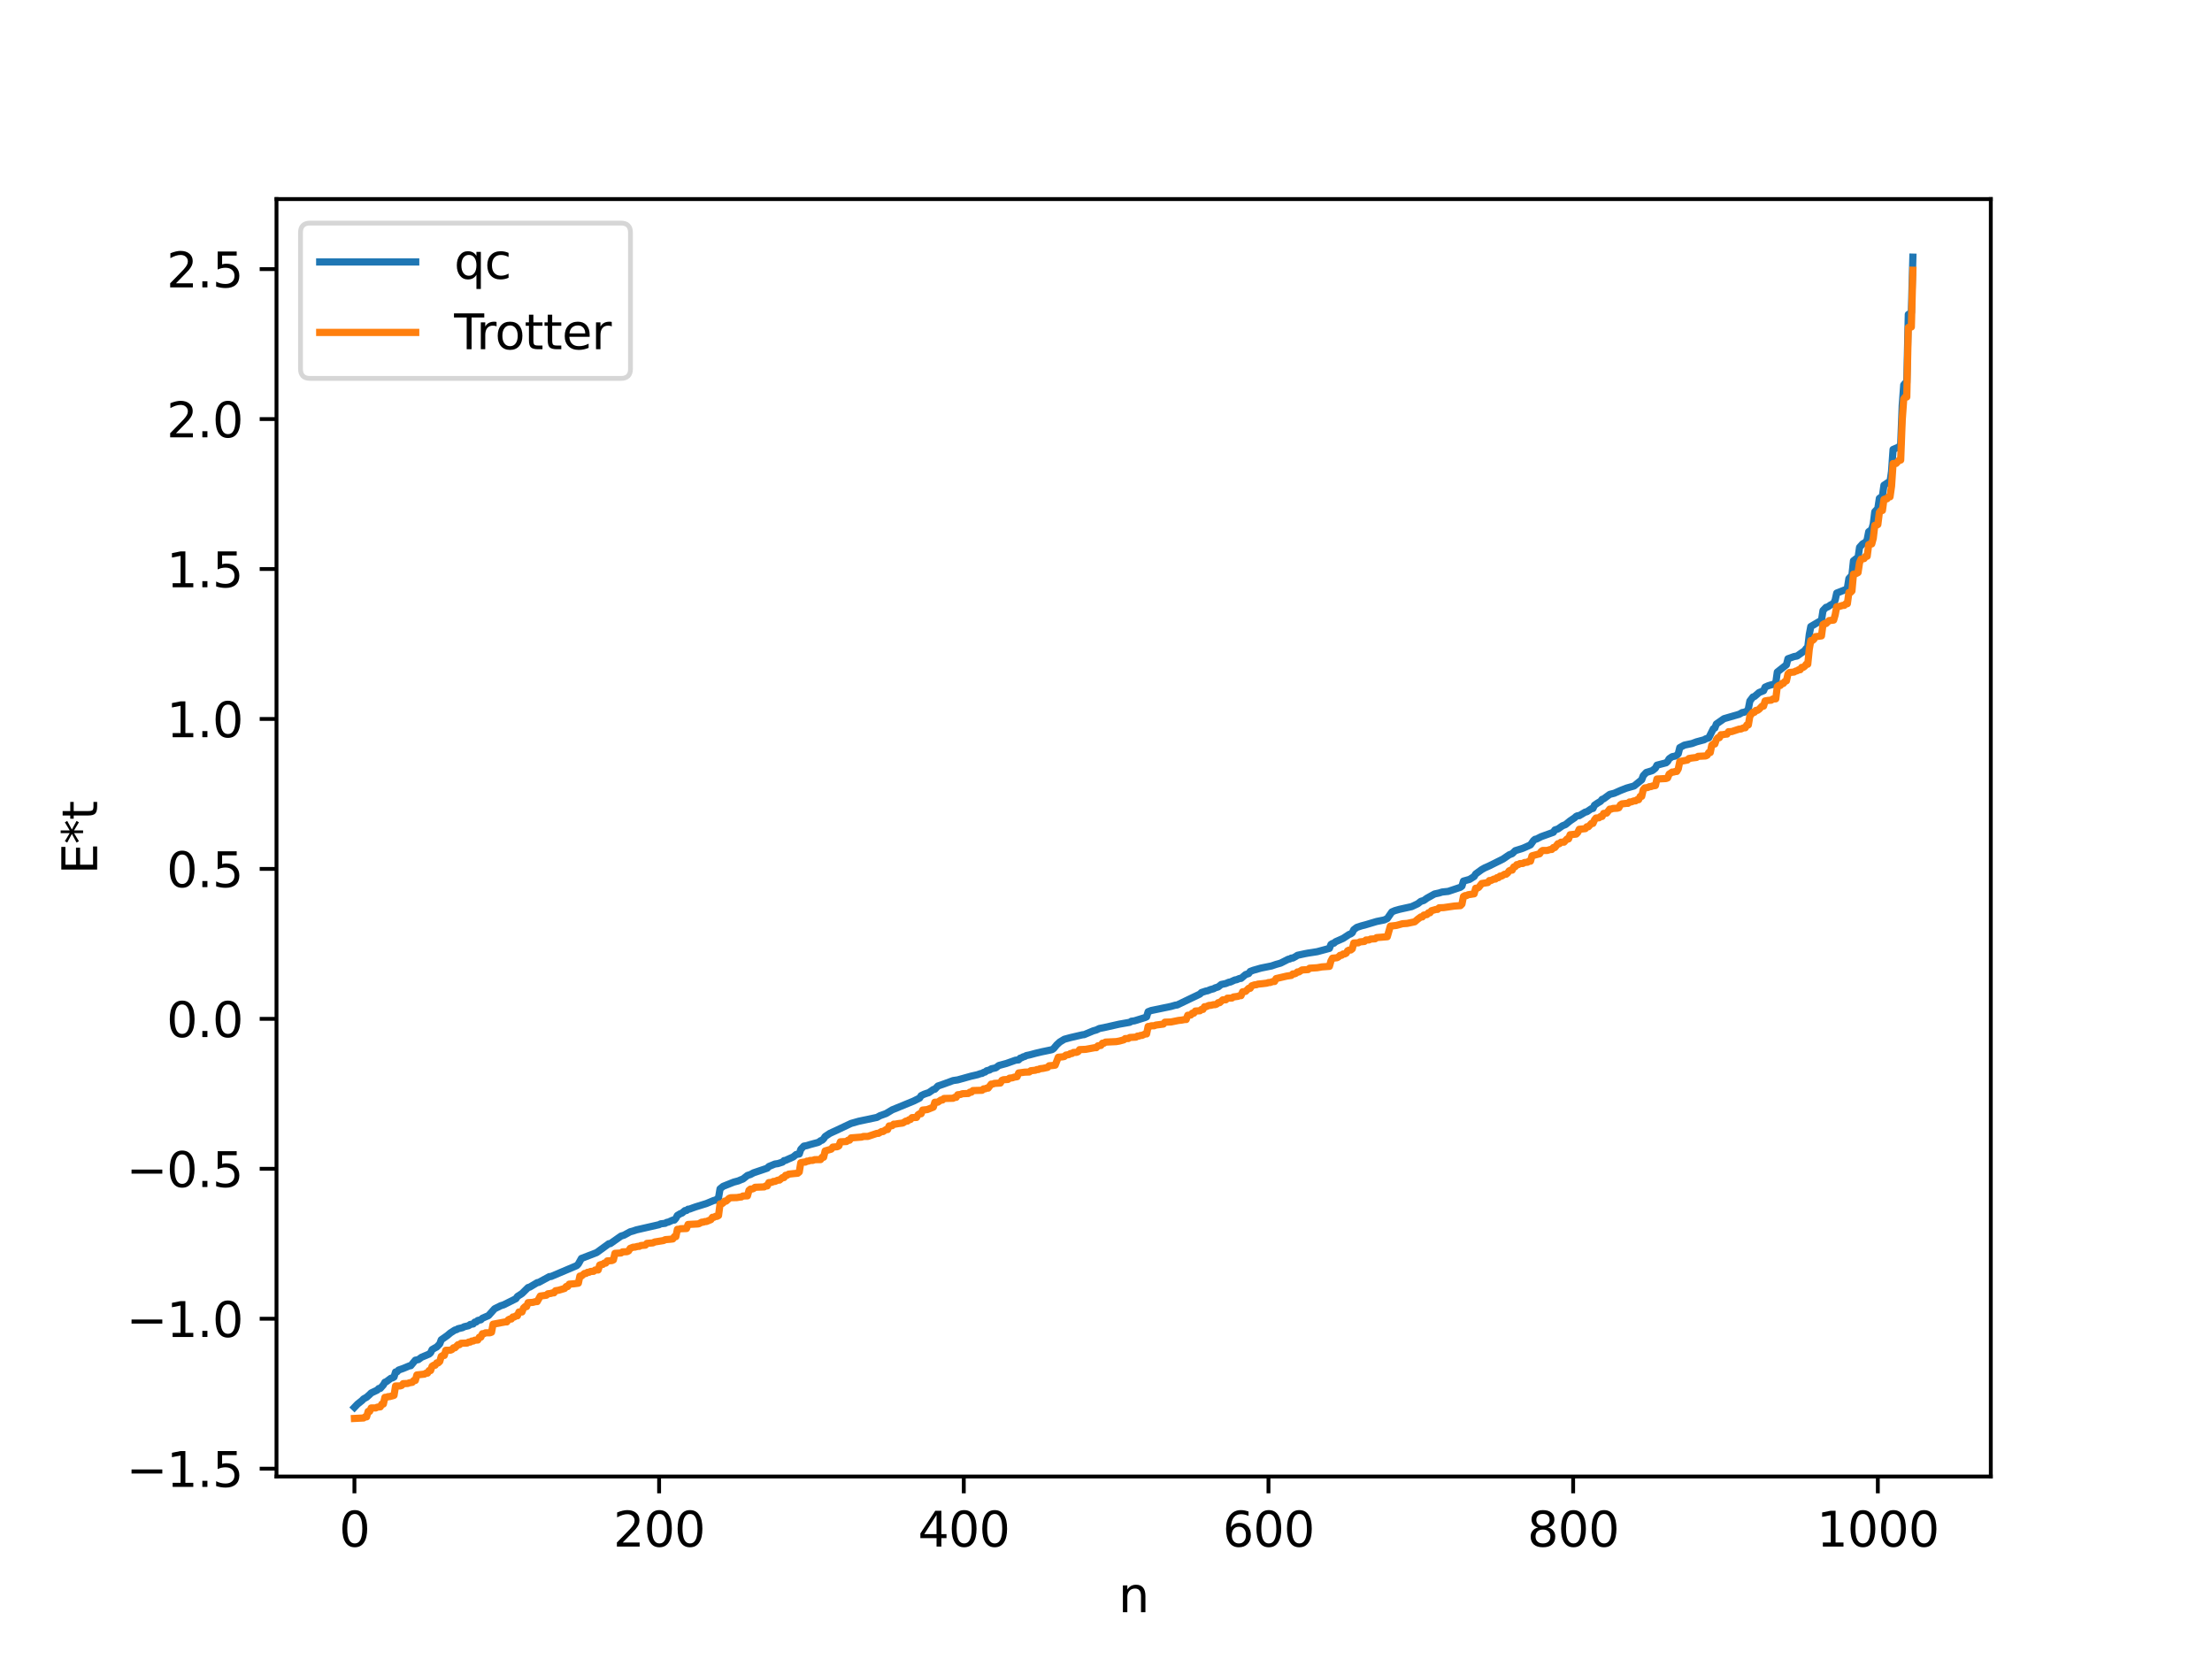 <?xml version="1.0" encoding="utf-8" standalone="no"?>
<!DOCTYPE svg PUBLIC "-//W3C//DTD SVG 1.1//EN"
  "http://www.w3.org/Graphics/SVG/1.1/DTD/svg11.dtd">
<svg xmlns:xlink="http://www.w3.org/1999/xlink" width="460.8pt" height="345.6pt" viewBox="0 0 460.8 345.6" xmlns="http://www.w3.org/2000/svg" version="1.1">
 <defs>
  <style type="text/css">*{stroke-linejoin: round; stroke-linecap: butt}</style>
 </defs>
 <g id="figure_1">
  <g id="patch_1">
   <path d="M 0 345.6 
L 460.8 345.6 
L 460.8 0 
L 0 0 
z
" style="fill: #ffffff"/>
  </g>
  <g id="axes_1">
   <g id="patch_2">
    <path d="M 57.6 307.584 
L 414.72 307.584 
L 414.72 41.472 
L 57.6 41.472 
z
" style="fill: #ffffff"/>
   </g>
   <g id="matplotlib.axis_1">
    <g id="xtick_1">
     <g id="line2d_1">
      <defs>
       <path id="mc3a3f0fc66" d="M 0 0 
L 0 3.5 
" style="stroke: #000000; stroke-width: 0.8"/>
      </defs>
      <g>
       <use xlink:href="#mc3a3f0fc66" x="73.833" y="307.584" style="stroke: #000000; stroke-width: 0.8"/>
      </g>
     </g>
     <g id="text_1">
      <!-- 0 -->
      <g transform="translate(70.651 322.182) scale(0.1 -0.1)">
       <defs>
        <path id="DejaVuSans-30" d="M 2034 4250 
Q 1547 4250 1301 3770 
Q 1056 3291 1056 2328 
Q 1056 1369 1301 889 
Q 1547 409 2034 409 
Q 2525 409 2770 889 
Q 3016 1369 3016 2328 
Q 3016 3291 2770 3770 
Q 2525 4250 2034 4250 
z
M 2034 4750 
Q 2819 4750 3233 4129 
Q 3647 3509 3647 2328 
Q 3647 1150 3233 529 
Q 2819 -91 2034 -91 
Q 1250 -91 836 529 
Q 422 1150 422 2328 
Q 422 3509 836 4129 
Q 1250 4750 2034 4750 
z
" transform="scale(0.016)"/>
       </defs>
       <use xlink:href="#DejaVuSans-30"/>
      </g>
     </g>
    </g>
    <g id="xtick_2">
     <g id="line2d_2">
      <g>
       <use xlink:href="#mc3a3f0fc66" x="137.304" y="307.584" style="stroke: #000000; stroke-width: 0.8"/>
      </g>
     </g>
     <g id="text_2">
      <!-- 200 -->
      <g transform="translate(127.76 322.182) scale(0.1 -0.1)">
       <defs>
        <path id="DejaVuSans-32" d="M 1228 531 
L 3431 531 
L 3431 0 
L 469 0 
L 469 531 
Q 828 903 1448 1529 
Q 2069 2156 2228 2338 
Q 2531 2678 2651 2914 
Q 2772 3150 2772 3378 
Q 2772 3750 2511 3984 
Q 2250 4219 1831 4219 
Q 1534 4219 1204 4116 
Q 875 4013 500 3803 
L 500 4441 
Q 881 4594 1212 4672 
Q 1544 4750 1819 4750 
Q 2544 4750 2975 4387 
Q 3406 4025 3406 3419 
Q 3406 3131 3298 2873 
Q 3191 2616 2906 2266 
Q 2828 2175 2409 1742 
Q 1991 1309 1228 531 
z
" transform="scale(0.016)"/>
       </defs>
       <use xlink:href="#DejaVuSans-32"/>
       <use xlink:href="#DejaVuSans-30" x="63.623"/>
       <use xlink:href="#DejaVuSans-30" x="127.246"/>
      </g>
     </g>
    </g>
    <g id="xtick_3">
     <g id="line2d_3">
      <g>
       <use xlink:href="#mc3a3f0fc66" x="200.775" y="307.584" style="stroke: #000000; stroke-width: 0.8"/>
      </g>
     </g>
     <g id="text_3">
      <!-- 400 -->
      <g transform="translate(191.231 322.182) scale(0.1 -0.1)">
       <defs>
        <path id="DejaVuSans-34" d="M 2419 4116 
L 825 1625 
L 2419 1625 
L 2419 4116 
z
M 2253 4666 
L 3047 4666 
L 3047 1625 
L 3713 1625 
L 3713 1100 
L 3047 1100 
L 3047 0 
L 2419 0 
L 2419 1100 
L 313 1100 
L 313 1709 
L 2253 4666 
z
" transform="scale(0.016)"/>
       </defs>
       <use xlink:href="#DejaVuSans-34"/>
       <use xlink:href="#DejaVuSans-30" x="63.623"/>
       <use xlink:href="#DejaVuSans-30" x="127.246"/>
      </g>
     </g>
    </g>
    <g id="xtick_4">
     <g id="line2d_4">
      <g>
       <use xlink:href="#mc3a3f0fc66" x="264.246" y="307.584" style="stroke: #000000; stroke-width: 0.8"/>
      </g>
     </g>
     <g id="text_4">
      <!-- 600 -->
      <g transform="translate(254.702 322.182) scale(0.1 -0.1)">
       <defs>
        <path id="DejaVuSans-36" d="M 2113 2584 
Q 1688 2584 1439 2293 
Q 1191 2003 1191 1497 
Q 1191 994 1439 701 
Q 1688 409 2113 409 
Q 2538 409 2786 701 
Q 3034 994 3034 1497 
Q 3034 2003 2786 2293 
Q 2538 2584 2113 2584 
z
M 3366 4563 
L 3366 3988 
Q 3128 4100 2886 4159 
Q 2644 4219 2406 4219 
Q 1781 4219 1451 3797 
Q 1122 3375 1075 2522 
Q 1259 2794 1537 2939 
Q 1816 3084 2150 3084 
Q 2853 3084 3261 2657 
Q 3669 2231 3669 1497 
Q 3669 778 3244 343 
Q 2819 -91 2113 -91 
Q 1303 -91 875 529 
Q 447 1150 447 2328 
Q 447 3434 972 4092 
Q 1497 4750 2381 4750 
Q 2619 4750 2861 4703 
Q 3103 4656 3366 4563 
z
" transform="scale(0.016)"/>
       </defs>
       <use xlink:href="#DejaVuSans-36"/>
       <use xlink:href="#DejaVuSans-30" x="63.623"/>
       <use xlink:href="#DejaVuSans-30" x="127.246"/>
      </g>
     </g>
    </g>
    <g id="xtick_5">
     <g id="line2d_5">
      <g>
       <use xlink:href="#mc3a3f0fc66" x="327.717" y="307.584" style="stroke: #000000; stroke-width: 0.8"/>
      </g>
     </g>
     <g id="text_5">
      <!-- 800 -->
      <g transform="translate(318.173 322.182) scale(0.1 -0.1)">
       <defs>
        <path id="DejaVuSans-38" d="M 2034 2216 
Q 1584 2216 1326 1975 
Q 1069 1734 1069 1313 
Q 1069 891 1326 650 
Q 1584 409 2034 409 
Q 2484 409 2743 651 
Q 3003 894 3003 1313 
Q 3003 1734 2745 1975 
Q 2488 2216 2034 2216 
z
M 1403 2484 
Q 997 2584 770 2862 
Q 544 3141 544 3541 
Q 544 4100 942 4425 
Q 1341 4750 2034 4750 
Q 2731 4750 3128 4425 
Q 3525 4100 3525 3541 
Q 3525 3141 3298 2862 
Q 3072 2584 2669 2484 
Q 3125 2378 3379 2068 
Q 3634 1759 3634 1313 
Q 3634 634 3220 271 
Q 2806 -91 2034 -91 
Q 1263 -91 848 271 
Q 434 634 434 1313 
Q 434 1759 690 2068 
Q 947 2378 1403 2484 
z
M 1172 3481 
Q 1172 3119 1398 2916 
Q 1625 2713 2034 2713 
Q 2441 2713 2670 2916 
Q 2900 3119 2900 3481 
Q 2900 3844 2670 4047 
Q 2441 4250 2034 4250 
Q 1625 4250 1398 4047 
Q 1172 3844 1172 3481 
z
" transform="scale(0.016)"/>
       </defs>
       <use xlink:href="#DejaVuSans-38"/>
       <use xlink:href="#DejaVuSans-30" x="63.623"/>
       <use xlink:href="#DejaVuSans-30" x="127.246"/>
      </g>
     </g>
    </g>
    <g id="xtick_6">
     <g id="line2d_6">
      <g>
       <use xlink:href="#mc3a3f0fc66" x="391.188" y="307.584" style="stroke: #000000; stroke-width: 0.8"/>
      </g>
     </g>
     <g id="text_6">
      <!-- 1000 -->
      <g transform="translate(378.463 322.182) scale(0.1 -0.1)">
       <defs>
        <path id="DejaVuSans-31" d="M 794 531 
L 1825 531 
L 1825 4091 
L 703 3866 
L 703 4441 
L 1819 4666 
L 2450 4666 
L 2450 531 
L 3481 531 
L 3481 0 
L 794 0 
L 794 531 
z
" transform="scale(0.016)"/>
       </defs>
       <use xlink:href="#DejaVuSans-31"/>
       <use xlink:href="#DejaVuSans-30" x="63.623"/>
       <use xlink:href="#DejaVuSans-30" x="127.246"/>
       <use xlink:href="#DejaVuSans-30" x="190.869"/>
      </g>
     </g>
    </g>
    <g id="text_7">
     <!-- n -->
     <g transform="translate(232.991 335.861) scale(0.1 -0.1)">
      <defs>
       <path id="DejaVuSans-6e" d="M 3513 2113 
L 3513 0 
L 2938 0 
L 2938 2094 
Q 2938 2591 2744 2837 
Q 2550 3084 2163 3084 
Q 1697 3084 1428 2787 
Q 1159 2491 1159 1978 
L 1159 0 
L 581 0 
L 581 3500 
L 1159 3500 
L 1159 2956 
Q 1366 3272 1645 3428 
Q 1925 3584 2291 3584 
Q 2894 3584 3203 3211 
Q 3513 2838 3513 2113 
z
" transform="scale(0.016)"/>
      </defs>
      <use xlink:href="#DejaVuSans-6e"/>
     </g>
    </g>
   </g>
   <g id="matplotlib.axis_2">
    <g id="ytick_1">
     <g id="line2d_7">
      <defs>
       <path id="m1ea6d2d46b" d="M 0 0 
L -3.5 0 
" style="stroke: #000000; stroke-width: 0.8"/>
      </defs>
      <g>
       <use xlink:href="#m1ea6d2d46b" x="57.6" y="305.95" style="stroke: #000000; stroke-width: 0.8"/>
      </g>
     </g>
     <g id="text_8">
      <!-- −1.5 -->
      <g transform="translate(26.317 309.749) scale(0.1 -0.1)">
       <defs>
        <path id="DejaVuSans-2212" d="M 678 2272 
L 4684 2272 
L 4684 1741 
L 678 1741 
L 678 2272 
z
" transform="scale(0.016)"/>
        <path id="DejaVuSans-2e" d="M 684 794 
L 1344 794 
L 1344 0 
L 684 0 
L 684 794 
z
" transform="scale(0.016)"/>
        <path id="DejaVuSans-35" d="M 691 4666 
L 3169 4666 
L 3169 4134 
L 1269 4134 
L 1269 2991 
Q 1406 3038 1543 3061 
Q 1681 3084 1819 3084 
Q 2600 3084 3056 2656 
Q 3513 2228 3513 1497 
Q 3513 744 3044 326 
Q 2575 -91 1722 -91 
Q 1428 -91 1123 -41 
Q 819 9 494 109 
L 494 744 
Q 775 591 1075 516 
Q 1375 441 1709 441 
Q 2250 441 2565 725 
Q 2881 1009 2881 1497 
Q 2881 1984 2565 2268 
Q 2250 2553 1709 2553 
Q 1456 2553 1204 2497 
Q 953 2441 691 2322 
L 691 4666 
z
" transform="scale(0.016)"/>
       </defs>
       <use xlink:href="#DejaVuSans-2212"/>
       <use xlink:href="#DejaVuSans-31" x="83.789"/>
       <use xlink:href="#DejaVuSans-2e" x="147.412"/>
       <use xlink:href="#DejaVuSans-35" x="179.199"/>
      </g>
     </g>
    </g>
    <g id="ytick_2">
     <g id="line2d_8">
      <g>
       <use xlink:href="#m1ea6d2d46b" x="57.6" y="274.714" style="stroke: #000000; stroke-width: 0.8"/>
      </g>
     </g>
     <g id="text_9">
      <!-- −1.0 -->
      <g transform="translate(26.317 278.514) scale(0.1 -0.1)">
       <use xlink:href="#DejaVuSans-2212"/>
       <use xlink:href="#DejaVuSans-31" x="83.789"/>
       <use xlink:href="#DejaVuSans-2e" x="147.412"/>
       <use xlink:href="#DejaVuSans-30" x="179.199"/>
      </g>
     </g>
    </g>
    <g id="ytick_3">
     <g id="line2d_9">
      <g>
       <use xlink:href="#m1ea6d2d46b" x="57.6" y="243.479" style="stroke: #000000; stroke-width: 0.8"/>
      </g>
     </g>
     <g id="text_10">
      <!-- −0.5 -->
      <g transform="translate(26.317 247.278) scale(0.1 -0.1)">
       <use xlink:href="#DejaVuSans-2212"/>
       <use xlink:href="#DejaVuSans-30" x="83.789"/>
       <use xlink:href="#DejaVuSans-2e" x="147.412"/>
       <use xlink:href="#DejaVuSans-35" x="179.199"/>
      </g>
     </g>
    </g>
    <g id="ytick_4">
     <g id="line2d_10">
      <g>
       <use xlink:href="#m1ea6d2d46b" x="57.6" y="212.243" style="stroke: #000000; stroke-width: 0.8"/>
      </g>
     </g>
     <g id="text_11">
      <!-- 0.0 -->
      <g transform="translate(34.697 216.042) scale(0.1 -0.1)">
       <use xlink:href="#DejaVuSans-30"/>
       <use xlink:href="#DejaVuSans-2e" x="63.623"/>
       <use xlink:href="#DejaVuSans-30" x="95.41"/>
      </g>
     </g>
    </g>
    <g id="ytick_5">
     <g id="line2d_11">
      <g>
       <use xlink:href="#m1ea6d2d46b" x="57.6" y="181.007" style="stroke: #000000; stroke-width: 0.8"/>
      </g>
     </g>
     <g id="text_12">
      <!-- 0.5 -->
      <g transform="translate(34.697 184.807) scale(0.1 -0.1)">
       <use xlink:href="#DejaVuSans-30"/>
       <use xlink:href="#DejaVuSans-2e" x="63.623"/>
       <use xlink:href="#DejaVuSans-35" x="95.41"/>
      </g>
     </g>
    </g>
    <g id="ytick_6">
     <g id="line2d_12">
      <g>
       <use xlink:href="#m1ea6d2d46b" x="57.6" y="149.772" style="stroke: #000000; stroke-width: 0.8"/>
      </g>
     </g>
     <g id="text_13">
      <!-- 1.0 -->
      <g transform="translate(34.697 153.571) scale(0.1 -0.1)">
       <use xlink:href="#DejaVuSans-31"/>
       <use xlink:href="#DejaVuSans-2e" x="63.623"/>
       <use xlink:href="#DejaVuSans-30" x="95.41"/>
      </g>
     </g>
    </g>
    <g id="ytick_7">
     <g id="line2d_13">
      <g>
       <use xlink:href="#m1ea6d2d46b" x="57.6" y="118.536" style="stroke: #000000; stroke-width: 0.8"/>
      </g>
     </g>
     <g id="text_14">
      <!-- 1.5 -->
      <g transform="translate(34.697 122.335) scale(0.1 -0.1)">
       <use xlink:href="#DejaVuSans-31"/>
       <use xlink:href="#DejaVuSans-2e" x="63.623"/>
       <use xlink:href="#DejaVuSans-35" x="95.41"/>
      </g>
     </g>
    </g>
    <g id="ytick_8">
     <g id="line2d_14">
      <g>
       <use xlink:href="#m1ea6d2d46b" x="57.6" y="87.301" style="stroke: #000000; stroke-width: 0.8"/>
      </g>
     </g>
     <g id="text_15">
      <!-- 2.0 -->
      <g transform="translate(34.697 91.1) scale(0.1 -0.1)">
       <use xlink:href="#DejaVuSans-32"/>
       <use xlink:href="#DejaVuSans-2e" x="63.623"/>
       <use xlink:href="#DejaVuSans-30" x="95.41"/>
      </g>
     </g>
    </g>
    <g id="ytick_9">
     <g id="line2d_15">
      <g>
       <use xlink:href="#m1ea6d2d46b" x="57.6" y="56.065" style="stroke: #000000; stroke-width: 0.8"/>
      </g>
     </g>
     <g id="text_16">
      <!-- 2.5 -->
      <g transform="translate(34.697 59.864) scale(0.1 -0.1)">
       <use xlink:href="#DejaVuSans-32"/>
       <use xlink:href="#DejaVuSans-2e" x="63.623"/>
       <use xlink:href="#DejaVuSans-35" x="95.41"/>
      </g>
     </g>
    </g>
    <g id="text_17">
     <!-- E*t -->
     <g transform="translate(20.238 182.148) rotate(-90) scale(0.1 -0.1)">
      <defs>
       <path id="DejaVuSans-45" d="M 628 4666 
L 3578 4666 
L 3578 4134 
L 1259 4134 
L 1259 2753 
L 3481 2753 
L 3481 2222 
L 1259 2222 
L 1259 531 
L 3634 531 
L 3634 0 
L 628 0 
L 628 4666 
z
" transform="scale(0.016)"/>
       <path id="DejaVuSans-2a" d="M 3009 3897 
L 1888 3291 
L 3009 2681 
L 2828 2375 
L 1778 3009 
L 1778 1831 
L 1422 1831 
L 1422 3009 
L 372 2375 
L 191 2681 
L 1313 3291 
L 191 3897 
L 372 4206 
L 1422 3572 
L 1422 4750 
L 1778 4750 
L 1778 3572 
L 2828 4206 
L 3009 3897 
z
" transform="scale(0.016)"/>
       <path id="DejaVuSans-74" d="M 1172 4494 
L 1172 3500 
L 2356 3500 
L 2356 3053 
L 1172 3053 
L 1172 1153 
Q 1172 725 1289 603 
Q 1406 481 1766 481 
L 2356 481 
L 2356 0 
L 1766 0 
Q 1100 0 847 248 
Q 594 497 594 1153 
L 594 3053 
L 172 3053 
L 172 3500 
L 594 3500 
L 594 4494 
L 1172 4494 
z
" transform="scale(0.016)"/>
      </defs>
      <use xlink:href="#DejaVuSans-45"/>
      <use xlink:href="#DejaVuSans-2a" x="63.184"/>
      <use xlink:href="#DejaVuSans-74" x="113.184"/>
     </g>
    </g>
   </g>
   <g id="line2d_16">
    <path d="M 73.833 293.177 
L 74.467 292.514 
L 75.42 291.754 
L 75.737 291.419 
L 76.372 291.071 
L 77.006 290.506 
L 77.324 290.18 
L 78.593 289.583 
L 78.91 289.251 
L 79.228 289.226 
L 79.862 288.509 
L 80.18 287.945 
L 80.497 287.823 
L 81.449 287.106 
L 81.767 287.038 
L 82.084 286.85 
L 82.401 285.805 
L 82.719 285.775 
L 83.036 285.408 
L 83.988 285.075 
L 85.258 284.548 
L 85.575 284.497 
L 86.527 283.351 
L 87.162 283.228 
L 87.796 282.752 
L 89.383 282.081 
L 89.7 281.805 
L 90.018 281.141 
L 90.653 280.774 
L 90.97 280.611 
L 91.605 279.96 
L 91.922 279.105 
L 93.191 278.213 
L 93.826 277.675 
L 94.778 277.064 
L 95.096 276.998 
L 95.413 276.795 
L 96.365 276.577 
L 96.682 276.387 
L 97.634 276.164 
L 97.952 275.912 
L 98.586 275.8 
L 98.904 275.417 
L 99.221 275.387 
L 99.539 275.075 
L 100.173 274.94 
L 100.491 274.61 
L 101.76 274.067 
L 103.029 272.647 
L 104.299 272.014 
L 104.934 271.813 
L 107.472 270.544 
L 107.79 270.077 
L 108.742 269.463 
L 110.011 268.216 
L 110.329 268.139 
L 111.915 267.198 
L 112.233 267.145 
L 114.454 265.936 
L 114.772 265.926 
L 120.167 263.641 
L 120.484 263.296 
L 121.119 262.16 
L 124.292 260.938 
L 126.831 259.091 
L 127.148 259.063 
L 129.37 257.499 
L 130.005 257.303 
L 131.274 256.606 
L 131.909 256.434 
L 132.543 256.212 
L 137.304 255.123 
L 137.621 254.95 
L 138.573 254.837 
L 138.891 254.636 
L 139.208 254.597 
L 140.16 254.168 
L 140.477 254.162 
L 140.795 253.788 
L 141.112 253.201 
L 141.747 252.818 
L 142.064 252.714 
L 142.699 252.181 
L 143.016 252.17 
L 143.334 251.901 
L 143.651 251.873 
L 144.286 251.634 
L 144.92 251.411 
L 147.142 250.724 
L 148.729 250.065 
L 149.046 250.022 
L 149.681 249.54 
L 149.998 247.66 
L 150.633 247.141 
L 152.854 246.254 
L 153.806 246 
L 154.441 245.726 
L 154.758 245.618 
L 155.71 244.866 
L 156.345 244.664 
L 156.98 244.319 
L 159.836 243.353 
L 160.153 243.011 
L 161.423 242.487 
L 162.058 242.394 
L 163.01 242.089 
L 163.327 241.775 
L 163.644 241.73 
L 164.279 241.434 
L 165.231 241.017 
L 165.866 240.498 
L 166.5 240.395 
L 166.818 239.427 
L 167.453 238.76 
L 168.087 238.645 
L 168.722 238.444 
L 169.674 238.187 
L 170.309 238.02 
L 170.626 237.896 
L 170.943 237.63 
L 171.261 237.529 
L 171.578 237.227 
L 171.896 236.751 
L 172.848 236.114 
L 173.482 235.82 
L 174.117 235.532 
L 177.291 234.031 
L 178.877 233.58 
L 182.686 232.776 
L 183.32 232.425 
L 184.59 231.966 
L 185.859 231.201 
L 190.302 229.38 
L 191.572 228.743 
L 191.889 228.248 
L 192.524 227.939 
L 193.158 227.717 
L 193.476 227.629 
L 194.428 226.959 
L 194.745 226.906 
L 195.38 226.242 
L 196.649 225.799 
L 198.553 225.102 
L 199.505 224.962 
L 202.362 224.166 
L 203.631 223.878 
L 204.266 223.653 
L 204.583 223.608 
L 204.9 223.398 
L 205.218 223.328 
L 205.535 223.059 
L 206.17 222.891 
L 206.487 222.661 
L 207.439 222.448 
L 208.074 221.966 
L 209.661 221.534 
L 211.565 220.857 
L 212.2 220.794 
L 212.517 220.435 
L 212.834 220.357 
L 213.152 220.149 
L 213.469 220.1 
L 213.786 219.896 
L 214.421 219.769 
L 215.056 219.602 
L 215.691 219.428 
L 216.96 219.125 
L 218.864 218.729 
L 219.181 218.648 
L 219.499 218.423 
L 220.134 217.656 
L 220.768 217.071 
L 221.72 216.495 
L 222.99 216.149 
L 225.529 215.559 
L 225.846 215.536 
L 227.75 214.74 
L 228.385 214.563 
L 229.02 214.254 
L 229.972 214.069 
L 233.145 213.354 
L 235.367 212.96 
L 235.684 212.742 
L 236.319 212.66 
L 238.54 211.974 
L 238.858 211.822 
L 239.175 210.761 
L 239.81 210.513 
L 243.935 209.657 
L 244.887 209.387 
L 245.205 209.365 
L 249.965 207.079 
L 250.282 206.761 
L 251.234 206.449 
L 251.552 206.399 
L 252.186 206.139 
L 252.821 205.975 
L 253.139 205.79 
L 253.773 205.596 
L 254.408 205.085 
L 255.36 204.884 
L 255.995 204.616 
L 256.312 204.572 
L 257.264 204.141 
L 257.581 204.101 
L 258.216 203.832 
L 258.534 203.818 
L 259.486 203.014 
L 260.12 202.813 
L 260.438 202.372 
L 261.072 202.128 
L 262.659 201.675 
L 264.881 201.225 
L 265.833 200.901 
L 266.785 200.63 
L 268.372 199.825 
L 268.689 199.775 
L 269.006 199.584 
L 269.324 199.575 
L 269.958 199.232 
L 270.276 199.008 
L 271.862 198.666 
L 272.497 198.547 
L 274.401 198.251 
L 276.94 197.566 
L 277.258 196.753 
L 277.575 196.543 
L 277.892 196.48 
L 278.21 196.186 
L 279.796 195.484 
L 281.066 194.649 
L 281.383 194.541 
L 281.7 194.303 
L 282.018 193.669 
L 282.653 193.192 
L 283.605 192.878 
L 284.557 192.625 
L 286.778 191.961 
L 288.365 191.642 
L 289 191.343 
L 289.952 189.972 
L 290.586 189.698 
L 291.539 189.426 
L 294.077 188.866 
L 295.347 188.267 
L 295.981 187.772 
L 296.616 187.576 
L 297.251 187.117 
L 298.838 186.232 
L 299.79 186.024 
L 300.424 185.824 
L 301.694 185.69 
L 304.233 184.836 
L 304.55 184.586 
L 304.867 183.547 
L 306.137 183.191 
L 307.089 182.593 
L 307.406 182.067 
L 308.676 181.145 
L 309.31 180.79 
L 310.262 180.368 
L 313.119 178.945 
L 314.388 178.075 
L 315.023 177.83 
L 315.658 177.213 
L 317.244 176.708 
L 317.879 176.434 
L 318.831 175.995 
L 319.466 175.105 
L 319.783 174.84 
L 320.1 174.781 
L 321.053 174.294 
L 323.591 173.382 
L 323.909 172.893 
L 324.543 172.69 
L 325.496 172.026 
L 326.13 171.774 
L 327.082 170.997 
L 328.034 170.352 
L 328.352 170.056 
L 328.669 169.922 
L 328.986 169.917 
L 330.256 169.163 
L 330.573 169.104 
L 331.525 168.462 
L 331.843 168.418 
L 332.16 167.74 
L 332.795 167.304 
L 333.429 166.93 
L 333.747 166.52 
L 334.064 166.418 
L 335.334 165.485 
L 336.286 165.244 
L 337.555 164.68 
L 338.824 164.18 
L 340.411 163.732 
L 341.998 162.446 
L 342.315 161.59 
L 342.95 160.92 
L 343.902 160.631 
L 344.22 160.526 
L 344.854 160.021 
L 345.172 159.4 
L 347.076 158.905 
L 347.393 158.622 
L 347.71 158.068 
L 348.345 157.625 
L 348.98 157.511 
L 349.297 157.332 
L 349.615 157.017 
L 349.932 155.739 
L 350.884 155.224 
L 352.471 154.89 
L 353.423 154.537 
L 355.01 154.109 
L 355.327 153.916 
L 355.962 153.711 
L 356.914 151.811 
L 357.231 151.67 
L 357.548 150.827 
L 359.135 149.717 
L 362.309 148.794 
L 362.943 148.428 
L 363.261 148.393 
L 363.896 148.161 
L 364.213 147.676 
L 364.53 146.033 
L 365.165 145.197 
L 365.482 145.1 
L 366.117 144.558 
L 366.434 144.274 
L 367.386 143.891 
L 367.704 143.141 
L 368.339 142.859 
L 368.973 142.664 
L 369.291 142.602 
L 369.925 142.279 
L 370.243 140.001 
L 372.147 138.489 
L 372.464 137.23 
L 373.734 136.777 
L 374.368 136.659 
L 375.955 135.536 
L 376.272 135.08 
L 376.59 134.846 
L 376.907 132.162 
L 377.224 130.516 
L 379.129 129.393 
L 379.446 129.239 
L 379.763 127.185 
L 380.398 126.516 
L 380.715 126.453 
L 381.35 126.02 
L 381.985 125.715 
L 382.302 124.991 
L 382.62 123.546 
L 384.524 122.802 
L 384.841 122.511 
L 385.158 120.533 
L 385.793 119.82 
L 386.11 116.82 
L 386.745 116.326 
L 387.062 116.232 
L 387.38 114.02 
L 388.015 113.303 
L 388.649 112.956 
L 388.967 112.408 
L 389.284 110.769 
L 389.919 110.286 
L 390.236 109.134 
L 390.553 106.61 
L 391.188 105.923 
L 391.505 103.819 
L 392.14 103.366 
L 392.458 101.089 
L 393.41 100.441 
L 393.727 100.374 
L 394.044 98.214 
L 394.362 93.629 
L 395.314 93.225 
L 395.631 93.031 
L 395.948 92.623 
L 396.266 84.496 
L 396.583 80.18 
L 396.9 79.811 
L 397.218 79.745 
L 397.535 65.505 
L 398.17 65.124 
L 398.487 53.568 
L 398.487 53.568 
" clip-path="url(#p8eeabdd98f)" style="fill: none; stroke: #1f77b4; stroke-width: 1.5; stroke-linecap: square"/>
   </g>
   <g id="line2d_17">
    <path d="M 73.833 295.488 
L 75.737 295.391 
L 76.054 295.16 
L 76.372 295.16 
L 76.689 294.022 
L 77.006 294.022 
L 77.324 293.307 
L 78.276 293.302 
L 78.593 293.137 
L 79.228 293.072 
L 79.545 292.488 
L 79.862 292.488 
L 80.18 291.095 
L 80.497 291.095 
L 80.815 290.945 
L 81.132 290.945 
L 82.084 290.674 
L 82.401 288.727 
L 83.353 288.718 
L 83.671 288.611 
L 83.988 288.238 
L 84.94 288.204 
L 85.258 288.066 
L 85.892 287.963 
L 86.21 287.572 
L 86.527 287.572 
L 86.844 286.426 
L 88.431 286.252 
L 88.748 286.048 
L 89.066 286.048 
L 89.383 285.51 
L 89.7 285.51 
L 90.018 284.614 
L 90.335 284.405 
L 90.653 284.405 
L 90.97 283.914 
L 91.287 283.914 
L 91.605 283.621 
L 91.922 282.555 
L 92.239 282.363 
L 92.557 282.363 
L 92.874 281.29 
L 93.826 281.271 
L 94.143 281.138 
L 94.461 280.771 
L 94.778 280.771 
L 95.413 280.123 
L 95.73 280.123 
L 96.048 279.827 
L 97.317 279.779 
L 97.634 279.579 
L 97.952 279.579 
L 98.269 279.363 
L 98.586 279.363 
L 98.904 279.186 
L 99.539 279.148 
L 99.856 278.555 
L 100.173 278.555 
L 100.491 277.837 
L 100.808 277.837 
L 101.125 277.652 
L 102.077 277.641 
L 102.395 277.527 
L 102.712 275.856 
L 105.251 275.379 
L 105.568 275.379 
L 105.886 274.94 
L 106.203 274.778 
L 106.52 274.778 
L 106.838 274.349 
L 107.155 274.349 
L 107.472 274.11 
L 107.79 274.11 
L 108.107 273.307 
L 108.742 273.306 
L 109.059 272.489 
L 109.377 272.195 
L 109.694 272.195 
L 110.011 271.369 
L 110.963 271.312 
L 111.598 271.143 
L 111.915 271.143 
L 112.55 269.992 
L 113.82 269.819 
L 114.137 269.521 
L 114.772 269.444 
L 115.089 269.323 
L 115.406 269.323 
L 115.724 268.884 
L 116.358 268.784 
L 117.628 268.407 
L 117.945 268.007 
L 118.262 268.007 
L 118.58 267.511 
L 119.532 267.438 
L 120.484 267.309 
L 120.801 265.824 
L 121.119 265.824 
L 121.753 265.288 
L 122.071 265.288 
L 122.388 265.046 
L 122.705 265.046 
L 123.023 264.868 
L 123.658 264.84 
L 123.975 264.562 
L 124.61 264.56 
L 124.927 263.532 
L 125.244 263.412 
L 125.562 263.412 
L 125.879 263.127 
L 126.196 263.127 
L 126.514 262.669 
L 127.466 262.602 
L 127.783 262.461 
L 128.1 261.096 
L 129.37 261.02 
L 129.687 260.787 
L 130.639 260.746 
L 130.957 260.578 
L 131.274 260.056 
L 131.909 259.808 
L 132.226 259.808 
L 132.861 259.642 
L 133.178 259.642 
L 133.496 259.467 
L 134.448 259.386 
L 134.765 259.022 
L 136.034 258.913 
L 136.352 258.731 
L 138.256 258.424 
L 138.573 258.242 
L 139.525 258.165 
L 140.16 258.095 
L 140.477 257.62 
L 140.795 257.62 
L 141.112 256.095 
L 141.429 256.095 
L 141.747 255.97 
L 143.016 255.921 
L 143.334 255.076 
L 145.238 254.977 
L 145.555 254.943 
L 146.19 254.601 
L 146.507 254.601 
L 146.824 254.47 
L 147.142 254.47 
L 148.094 254.073 
L 148.411 253.584 
L 148.729 253.584 
L 149.046 253.389 
L 149.363 253.389 
L 149.681 253.224 
L 149.998 250.803 
L 150.315 250.803 
L 150.633 250.595 
L 150.95 250.218 
L 151.267 250.218 
L 151.902 249.629 
L 152.22 249.508 
L 153.489 249.48 
L 154.124 249.374 
L 154.441 249.351 
L 154.758 249.149 
L 155.71 249.119 
L 156.028 247.965 
L 156.345 247.704 
L 156.662 247.704 
L 156.98 247.588 
L 157.297 247.334 
L 159.201 247.252 
L 159.519 247.048 
L 159.836 247.048 
L 160.153 246.362 
L 160.788 246.298 
L 161.105 246.12 
L 161.423 246.12 
L 162.058 245.838 
L 162.375 245.838 
L 163.01 245.314 
L 163.327 245.314 
L 163.644 244.835 
L 163.962 244.835 
L 164.279 244.601 
L 165.231 244.494 
L 166.183 244.407 
L 166.5 244.142 
L 166.818 242.212 
L 167.453 242.087 
L 167.77 242.087 
L 168.087 241.889 
L 168.405 241.889 
L 168.722 241.747 
L 169.357 241.728 
L 169.674 241.58 
L 170.943 241.563 
L 171.261 241.075 
L 171.578 241.075 
L 171.896 239.759 
L 173.165 239.387 
L 173.482 238.963 
L 174.434 238.884 
L 174.752 238.707 
L 175.069 237.862 
L 176.339 237.799 
L 176.656 237.528 
L 176.973 237.528 
L 177.291 237.045 
L 179.512 236.872 
L 179.829 236.748 
L 180.781 236.741 
L 182.686 236.099 
L 183.003 236.099 
L 183.638 235.722 
L 183.955 235.722 
L 184.59 235.306 
L 184.907 235.306 
L 185.224 234.553 
L 185.859 234.5 
L 186.177 234.179 
L 186.494 234.179 
L 187.129 234.066 
L 188.081 233.943 
L 188.715 233.541 
L 189.033 233.541 
L 189.35 233.267 
L 189.667 233.21 
L 189.985 232.821 
L 190.937 232.781 
L 191.254 232.22 
L 191.572 232.015 
L 191.889 232.015 
L 192.206 231.245 
L 193.158 231.147 
L 194.428 230.642 
L 194.745 229.617 
L 195.38 229.595 
L 196.015 229.152 
L 196.332 229.152 
L 196.649 228.834 
L 198.553 228.788 
L 198.871 228.596 
L 199.188 228.596 
L 199.505 228.06 
L 200.14 227.991 
L 200.458 227.843 
L 201.727 227.789 
L 202.044 227.518 
L 202.362 227.518 
L 202.679 227.182 
L 204.583 227.123 
L 204.9 226.831 
L 205.218 226.831 
L 205.535 226.677 
L 205.853 226.677 
L 206.487 225.84 
L 206.805 225.84 
L 207.122 225.694 
L 208.391 225.615 
L 208.709 225.065 
L 209.026 224.928 
L 209.978 224.867 
L 210.296 224.602 
L 210.93 224.523 
L 211.248 224.397 
L 211.882 224.296 
L 212.2 223.519 
L 213.469 223.35 
L 214.421 223.316 
L 214.739 223.049 
L 215.691 222.948 
L 216.008 222.805 
L 216.325 222.805 
L 216.643 222.637 
L 217.277 222.566 
L 218.229 222.361 
L 218.547 222.02 
L 219.181 221.974 
L 219.816 221.891 
L 220.451 220.247 
L 221.403 220.152 
L 221.72 220.085 
L 222.038 219.796 
L 222.672 219.692 
L 222.99 219.472 
L 223.307 219.472 
L 223.624 219.239 
L 224.259 219.228 
L 224.577 219.092 
L 224.894 218.656 
L 226.163 218.599 
L 228.067 218.249 
L 228.385 218.249 
L 228.702 217.874 
L 229.337 217.784 
L 229.654 217.318 
L 229.972 217.318 
L 230.289 217.091 
L 232.51 216.987 
L 233.145 216.879 
L 234.097 216.623 
L 234.415 216.351 
L 235.049 216.346 
L 235.367 216.124 
L 236.636 216.053 
L 236.953 215.839 
L 237.271 215.839 
L 237.588 215.694 
L 237.905 215.694 
L 238.54 215.386 
L 238.858 215.386 
L 239.175 213.833 
L 239.492 213.833 
L 239.81 213.697 
L 240.444 213.686 
L 240.762 213.545 
L 241.396 213.459 
L 242.348 213.335 
L 242.666 212.94 
L 243.935 212.895 
L 245.522 212.574 
L 246.157 212.507 
L 246.791 212.383 
L 247.109 212.383 
L 247.426 211.496 
L 248.061 211.446 
L 248.378 211.066 
L 248.696 211.066 
L 249.013 210.618 
L 249.965 210.562 
L 250.282 210.281 
L 250.6 210.281 
L 250.917 209.719 
L 251.234 209.719 
L 251.869 209.438 
L 252.186 209.438 
L 252.821 209.287 
L 253.139 209.287 
L 253.456 209.174 
L 253.773 208.872 
L 254.091 208.872 
L 254.725 208.286 
L 255.36 208.279 
L 255.677 207.939 
L 256.629 207.915 
L 256.947 207.686 
L 257.899 207.554 
L 258.216 207.413 
L 258.534 207.413 
L 258.851 206.617 
L 259.486 206.519 
L 260.12 205.883 
L 260.438 205.883 
L 260.755 205.368 
L 261.39 205.148 
L 261.707 205.148 
L 262.024 205.015 
L 262.977 204.919 
L 263.929 204.802 
L 264.246 204.678 
L 264.563 204.678 
L 265.198 204.459 
L 265.515 204.459 
L 265.833 203.856 
L 268.054 203.337 
L 269.006 203.197 
L 269.324 202.884 
L 269.641 202.884 
L 269.958 202.763 
L 270.276 202.474 
L 270.593 202.474 
L 271.228 202.061 
L 272.497 201.985 
L 272.815 201.696 
L 274.401 201.596 
L 275.353 201.426 
L 276.94 201.313 
L 277.258 200.187 
L 277.575 199.61 
L 278.527 199.515 
L 278.844 199.327 
L 279.162 199.005 
L 279.479 199.005 
L 279.796 198.732 
L 280.114 198.732 
L 280.431 198.572 
L 280.748 198.054 
L 281.066 197.907 
L 281.383 197.907 
L 281.7 197.656 
L 282.018 196.445 
L 282.97 196.409 
L 283.287 196.213 
L 284.239 196.119 
L 284.557 195.818 
L 285.191 195.804 
L 285.509 195.626 
L 286.461 195.571 
L 286.778 195.317 
L 289 195.139 
L 289.634 192.928 
L 290.904 192.782 
L 292.173 192.427 
L 293.125 192.364 
L 294.712 192.026 
L 295.347 191.485 
L 295.981 191.012 
L 296.299 191.012 
L 296.616 190.63 
L 297.251 190.523 
L 297.568 190.151 
L 297.886 190.151 
L 298.203 189.718 
L 299.155 189.447 
L 299.472 189.447 
L 299.79 189.108 
L 300.742 189.073 
L 301.377 188.978 
L 302.963 188.748 
L 304.233 188.662 
L 304.55 188.338 
L 304.867 186.751 
L 305.185 186.575 
L 305.502 186.575 
L 305.82 186.394 
L 306.454 186.298 
L 307.089 186.2 
L 307.406 185.034 
L 307.724 185.034 
L 308.041 184.866 
L 308.676 184.052 
L 309.945 183.853 
L 310.262 183.436 
L 310.58 183.436 
L 311.215 183.125 
L 311.532 183.125 
L 311.849 182.831 
L 312.167 182.831 
L 312.484 182.507 
L 312.801 182.507 
L 313.436 182.117 
L 313.753 182.117 
L 314.071 181.849 
L 314.388 181.414 
L 314.705 181.262 
L 315.023 181.262 
L 315.34 180.6 
L 315.658 180.535 
L 315.975 180.117 
L 316.292 180.117 
L 316.61 179.902 
L 317.244 179.876 
L 317.562 179.679 
L 318.196 179.616 
L 318.514 179.399 
L 318.831 179.399 
L 319.148 178.282 
L 320.735 177.859 
L 321.053 177.381 
L 321.37 177.17 
L 322.322 177.162 
L 322.957 176.958 
L 323.274 176.958 
L 323.591 176.559 
L 323.909 176.559 
L 324.543 175.76 
L 324.861 175.76 
L 325.178 175.445 
L 325.813 175.434 
L 326.448 174.763 
L 326.765 174.763 
L 327.082 173.889 
L 328.034 173.792 
L 328.352 173.754 
L 328.669 173.432 
L 328.986 172.759 
L 330.256 172.619 
L 330.573 172.226 
L 330.891 172.226 
L 331.525 171.533 
L 331.843 171.533 
L 332.16 170.809 
L 332.477 170.413 
L 333.112 170.355 
L 333.429 170.082 
L 333.747 170.082 
L 334.064 169.451 
L 334.699 169.383 
L 335.334 168.552 
L 335.651 168.552 
L 335.968 168.415 
L 336.92 168.364 
L 337.238 168.269 
L 337.555 167.671 
L 337.872 167.464 
L 338.824 167.355 
L 339.142 167.355 
L 339.459 167.063 
L 339.777 167.063 
L 340.411 166.834 
L 340.729 166.834 
L 341.046 166.589 
L 341.363 166.589 
L 341.681 165.895 
L 341.998 165.895 
L 342.315 164.511 
L 342.633 164.142 
L 343.267 164.054 
L 343.585 163.878 
L 343.902 163.878 
L 344.22 163.738 
L 344.854 163.644 
L 345.172 162.286 
L 347.076 162.181 
L 347.393 162.053 
L 347.71 161.263 
L 348.345 160.834 
L 348.662 160.834 
L 348.98 160.708 
L 349.297 160.708 
L 349.615 160.173 
L 349.932 158.638 
L 351.519 158.333 
L 351.836 158.008 
L 352.471 157.902 
L 353.423 157.789 
L 353.74 157.558 
L 355.327 157.477 
L 355.644 157.321 
L 355.962 156.768 
L 356.279 156.768 
L 356.596 155.234 
L 356.914 154.99 
L 357.231 154.99 
L 357.548 154.065 
L 357.866 153.675 
L 358.183 153.675 
L 358.5 153.057 
L 358.818 153.057 
L 359.453 152.944 
L 359.77 152.922 
L 360.087 152.42 
L 360.722 152.407 
L 362.309 151.882 
L 362.626 151.882 
L 363.261 151.603 
L 363.578 151.603 
L 363.896 151.021 
L 364.213 151.021 
L 364.53 149.177 
L 365.165 148.377 
L 365.482 148.377 
L 365.8 147.98 
L 366.117 147.98 
L 366.434 147.761 
L 367.069 147.099 
L 367.386 147.099 
L 367.704 146.016 
L 368.339 145.906 
L 368.973 145.858 
L 369.291 145.617 
L 369.925 145.582 
L 370.243 143.029 
L 370.56 142.792 
L 370.877 142.792 
L 371.195 142.371 
L 371.512 142.371 
L 371.829 141.957 
L 372.147 141.834 
L 372.464 140.398 
L 372.781 140.09 
L 373.734 139.999 
L 374.051 139.8 
L 374.368 139.742 
L 374.686 139.523 
L 375.003 139.523 
L 375.32 139.025 
L 375.638 139.025 
L 375.955 138.801 
L 376.272 138.363 
L 376.59 138.363 
L 376.907 135.229 
L 377.224 133.442 
L 377.542 133.442 
L 377.859 133.187 
L 378.177 132.635 
L 379.446 132.469 
L 379.763 130.099 
L 380.081 129.899 
L 380.398 129.899 
L 381.033 129.279 
L 381.985 129.177 
L 382.302 128.078 
L 382.62 126.394 
L 383.254 126.306 
L 383.889 126.107 
L 384.206 126.107 
L 384.524 125.765 
L 384.841 125.765 
L 385.158 123.428 
L 385.476 123.428 
L 385.793 123.111 
L 386.11 119.596 
L 386.428 119.596 
L 387.062 119.279 
L 387.38 117.204 
L 387.697 116.471 
L 388.332 116.368 
L 388.649 115.88 
L 388.967 115.88 
L 389.284 113.453 
L 389.601 113.312 
L 389.919 113.312 
L 390.236 112.14 
L 390.553 109.436 
L 390.871 109.436 
L 391.188 109.275 
L 391.505 106.747 
L 391.823 106.345 
L 392.14 106.345 
L 392.458 104.045 
L 392.775 103.914 
L 393.092 103.914 
L 393.41 103.496 
L 393.727 103.496 
L 394.044 101.282 
L 394.362 96.562 
L 394.996 96.544 
L 395.631 95.844 
L 395.948 95.844 
L 396.266 87.532 
L 396.583 83.118 
L 396.9 82.702 
L 397.218 82.702 
L 397.535 68.215 
L 398.17 68.117 
L 398.487 56.295 
L 398.487 56.295 
" clip-path="url(#p8eeabdd98f)" style="fill: none; stroke: #ff7f0e; stroke-width: 1.5; stroke-linecap: square"/>
   </g>
   <g id="patch_3">
    <path d="M 57.6 307.584 
L 57.6 41.472 
" style="fill: none; stroke: #000000; stroke-width: 0.8; stroke-linejoin: miter; stroke-linecap: square"/>
   </g>
   <g id="patch_4">
    <path d="M 414.72 307.584 
L 414.72 41.472 
" style="fill: none; stroke: #000000; stroke-width: 0.8; stroke-linejoin: miter; stroke-linecap: square"/>
   </g>
   <g id="patch_5">
    <path d="M 57.6 307.584 
L 414.72 307.584 
" style="fill: none; stroke: #000000; stroke-width: 0.8; stroke-linejoin: miter; stroke-linecap: square"/>
   </g>
   <g id="patch_6">
    <path d="M 57.6 41.472 
L 414.72 41.472 
" style="fill: none; stroke: #000000; stroke-width: 0.8; stroke-linejoin: miter; stroke-linecap: square"/>
   </g>
   <g id="legend_1">
    <g id="patch_7">
     <path d="M 64.6 78.828 
L 129.342 78.828 
Q 131.342 78.828 131.342 76.828 
L 131.342 48.472 
Q 131.342 46.472 129.342 46.472 
L 64.6 46.472 
Q 62.6 46.472 62.6 48.472 
L 62.6 76.828 
Q 62.6 78.828 64.6 78.828 
z
" style="fill: #ffffff; opacity: 0.8; stroke: #cccccc; stroke-linejoin: miter"/>
    </g>
    <g id="line2d_18">
     <path d="M 66.6 54.57 
L 76.6 54.57 
L 86.6 54.57 
" style="fill: none; stroke: #1f77b4; stroke-width: 1.5; stroke-linecap: square"/>
    </g>
    <g id="text_18">
     <!-- qc -->
     <g transform="translate(94.6 58.07) scale(0.1 -0.1)">
      <defs>
       <path id="DejaVuSans-71" d="M 947 1747 
Q 947 1113 1208 752 
Q 1469 391 1925 391 
Q 2381 391 2643 752 
Q 2906 1113 2906 1747 
Q 2906 2381 2643 2742 
Q 2381 3103 1925 3103 
Q 1469 3103 1208 2742 
Q 947 2381 947 1747 
z
M 2906 525 
Q 2725 213 2448 61 
Q 2172 -91 1784 -91 
Q 1150 -91 751 415 
Q 353 922 353 1747 
Q 353 2572 751 3078 
Q 1150 3584 1784 3584 
Q 2172 3584 2448 3432 
Q 2725 3281 2906 2969 
L 2906 3500 
L 3481 3500 
L 3481 -1331 
L 2906 -1331 
L 2906 525 
z
" transform="scale(0.016)"/>
       <path id="DejaVuSans-63" d="M 3122 3366 
L 3122 2828 
Q 2878 2963 2633 3030 
Q 2388 3097 2138 3097 
Q 1578 3097 1268 2742 
Q 959 2388 959 1747 
Q 959 1106 1268 751 
Q 1578 397 2138 397 
Q 2388 397 2633 464 
Q 2878 531 3122 666 
L 3122 134 
Q 2881 22 2623 -34 
Q 2366 -91 2075 -91 
Q 1284 -91 818 406 
Q 353 903 353 1747 
Q 353 2603 823 3093 
Q 1294 3584 2113 3584 
Q 2378 3584 2631 3529 
Q 2884 3475 3122 3366 
z
" transform="scale(0.016)"/>
      </defs>
      <use xlink:href="#DejaVuSans-71"/>
      <use xlink:href="#DejaVuSans-63" x="63.477"/>
     </g>
    </g>
    <g id="line2d_19">
     <path d="M 66.6 69.249 
L 76.6 69.249 
L 86.6 69.249 
" style="fill: none; stroke: #ff7f0e; stroke-width: 1.5; stroke-linecap: square"/>
    </g>
    <g id="text_19">
     <!-- Trotter -->
     <g transform="translate(94.6 72.749) scale(0.1 -0.1)">
      <defs>
       <path id="DejaVuSans-54" d="M -19 4666 
L 3928 4666 
L 3928 4134 
L 2272 4134 
L 2272 0 
L 1638 0 
L 1638 4134 
L -19 4134 
L -19 4666 
z
" transform="scale(0.016)"/>
       <path id="DejaVuSans-72" d="M 2631 2963 
Q 2534 3019 2420 3045 
Q 2306 3072 2169 3072 
Q 1681 3072 1420 2755 
Q 1159 2438 1159 1844 
L 1159 0 
L 581 0 
L 581 3500 
L 1159 3500 
L 1159 2956 
Q 1341 3275 1631 3429 
Q 1922 3584 2338 3584 
Q 2397 3584 2469 3576 
Q 2541 3569 2628 3553 
L 2631 2963 
z
" transform="scale(0.016)"/>
       <path id="DejaVuSans-6f" d="M 1959 3097 
Q 1497 3097 1228 2736 
Q 959 2375 959 1747 
Q 959 1119 1226 758 
Q 1494 397 1959 397 
Q 2419 397 2687 759 
Q 2956 1122 2956 1747 
Q 2956 2369 2687 2733 
Q 2419 3097 1959 3097 
z
M 1959 3584 
Q 2709 3584 3137 3096 
Q 3566 2609 3566 1747 
Q 3566 888 3137 398 
Q 2709 -91 1959 -91 
Q 1206 -91 779 398 
Q 353 888 353 1747 
Q 353 2609 779 3096 
Q 1206 3584 1959 3584 
z
" transform="scale(0.016)"/>
       <path id="DejaVuSans-65" d="M 3597 1894 
L 3597 1613 
L 953 1613 
Q 991 1019 1311 708 
Q 1631 397 2203 397 
Q 2534 397 2845 478 
Q 3156 559 3463 722 
L 3463 178 
Q 3153 47 2828 -22 
Q 2503 -91 2169 -91 
Q 1331 -91 842 396 
Q 353 884 353 1716 
Q 353 2575 817 3079 
Q 1281 3584 2069 3584 
Q 2775 3584 3186 3129 
Q 3597 2675 3597 1894 
z
M 3022 2063 
Q 3016 2534 2758 2815 
Q 2500 3097 2075 3097 
Q 1594 3097 1305 2825 
Q 1016 2553 972 2059 
L 3022 2063 
z
" transform="scale(0.016)"/>
      </defs>
      <use xlink:href="#DejaVuSans-54"/>
      <use xlink:href="#DejaVuSans-72" x="46.334"/>
      <use xlink:href="#DejaVuSans-6f" x="85.197"/>
      <use xlink:href="#DejaVuSans-74" x="146.379"/>
      <use xlink:href="#DejaVuSans-74" x="185.588"/>
      <use xlink:href="#DejaVuSans-65" x="224.797"/>
      <use xlink:href="#DejaVuSans-72" x="286.32"/>
     </g>
    </g>
   </g>
  </g>
 </g>
 <defs>
  <clipPath id="p8eeabdd98f">
   <rect x="57.6" y="41.472" width="357.12" height="266.112"/>
  </clipPath>
 </defs>
</svg>
